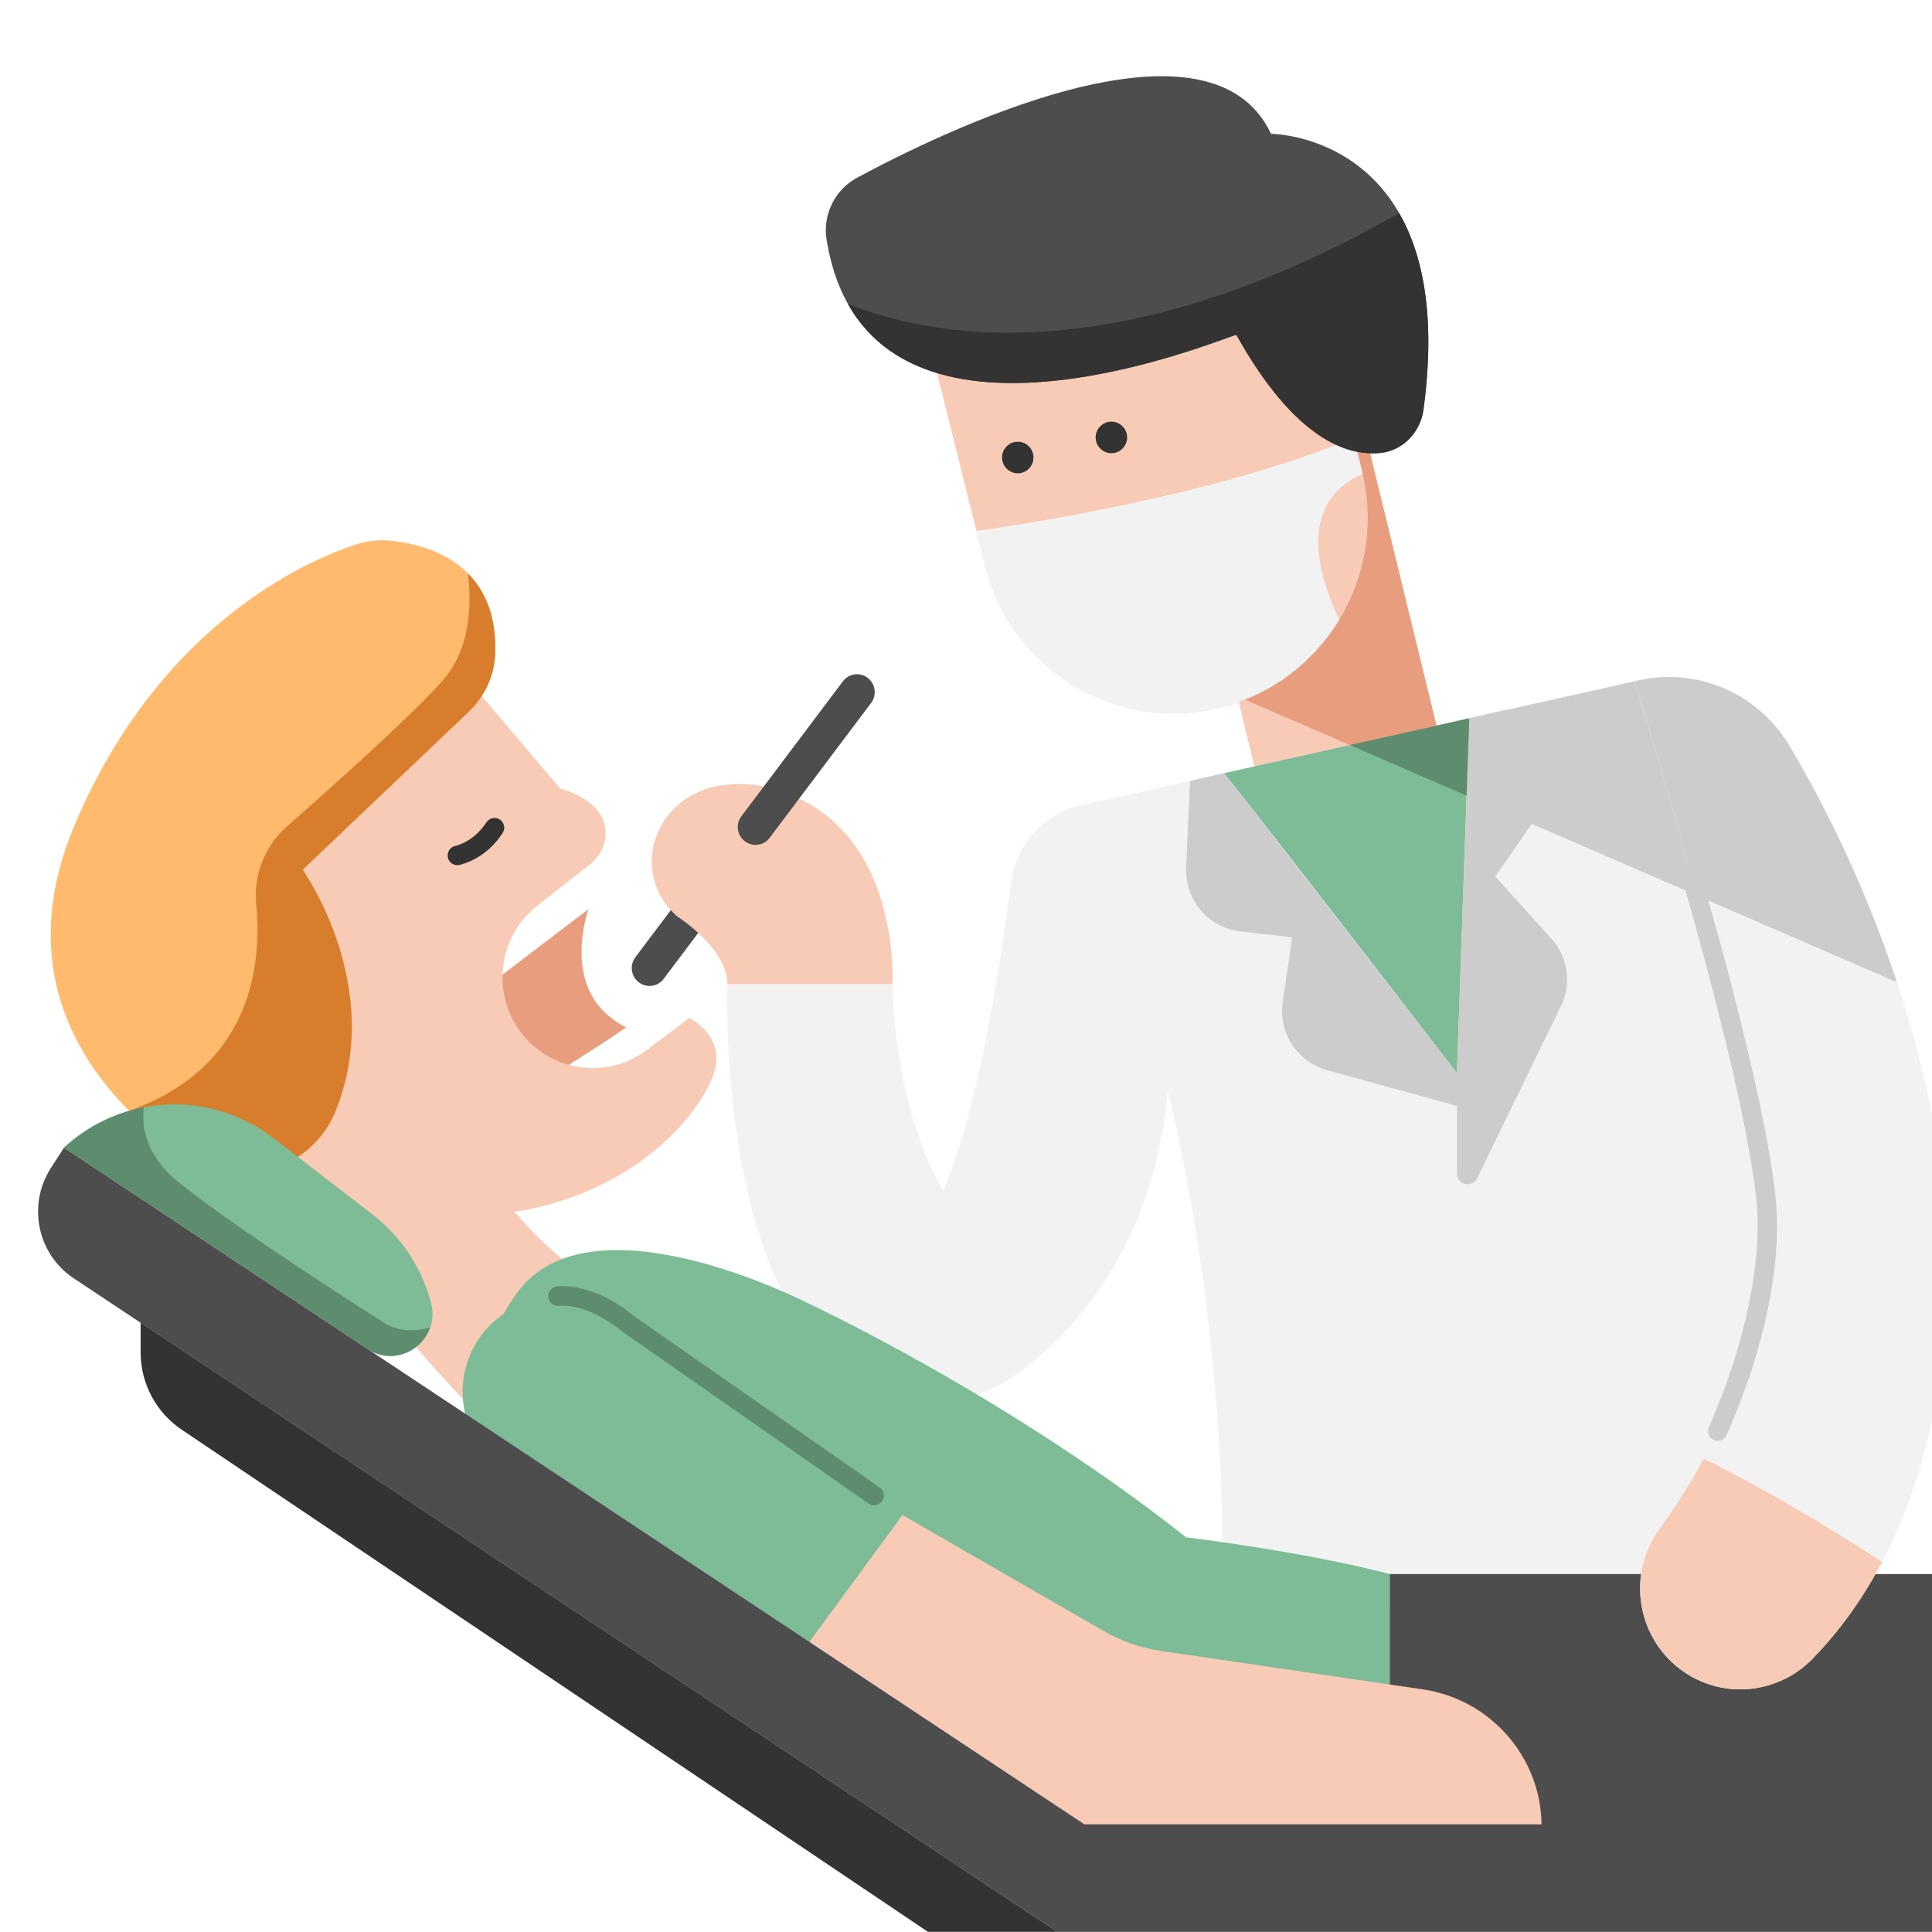 <svg xmlns="http://www.w3.org/2000/svg" xmlns:xlink="http://www.w3.org/1999/xlink" width="80" zoomAndPan="magnify" viewBox="0 0 60 60" height="80" preserveAspectRatio="xMidYMid meet" version="1.0"><rect x="-6" width="72" fill="#ffffff" y="-6" height="72" fill-opacity="1"/><rect x="-6" width="72" fill="#ffffff" y="-6" height="72" fill-opacity="1"/><rect x="-6" width="72" fill="#ffffff" y="-6" height="72" fill-opacity="1"/><path fill="#4d4d4d" d="M 22.59 27.766 L 21.711 27.098 L 19.73 29.73 C 19.547 29.977 19.598 30.324 19.84 30.508 C 20.082 30.691 20.43 30.645 20.613 30.398 Z M 22.59 27.766 " fill-opacity="1" fill-rule="nonzero"/><path fill="#f2f2f2" d="M 33.348 25.059 C 32.297 25.398 31.539 26.316 31.398 27.418 C 31.07 29.945 30.367 34.523 29.297 36.98 C 29.297 36.98 27.824 34.73 27.715 30.562 L 22.59 30.562 C 22.59 30.562 22.254 39.082 25.957 42.418 C 27.527 43.832 29.879 43.91 31.586 42.668 C 33.438 41.32 36.035 38.504 36.32 33.195 C 36.32 33.195 34.176 25.969 33.348 25.059 Z M 33.348 25.059 " fill-opacity="1" fill-rule="nonzero"/><path fill="#f7cbb5" d="M 20.25 26.566 C 20.199 27.16 20.359 27.828 21.008 28.445 C 21.008 28.445 22.59 29.438 22.59 30.562 L 27.715 30.562 C 27.715 30.562 28.043 25.234 23.539 24.391 C 23.539 24.391 23.094 24.293 22.387 24.391 C 21.266 24.551 20.348 25.43 20.25 26.566 Z M 20.25 26.566 " fill-opacity="1" fill-rule="nonzero"/><path fill="#4d4d4d" d="M 23.133 26.125 C 22.887 25.941 22.84 25.594 23.023 25.352 L 26.176 21.16 C 26.359 20.914 26.703 20.867 26.945 21.051 C 27.188 21.234 27.238 21.582 27.055 21.828 L 23.902 26.02 C 23.719 26.262 23.375 26.312 23.133 26.125 Z M 23.133 26.125 " fill-opacity="1" fill-rule="nonzero"/><path fill="#f7cbb5" d="M 42.461 13.719 L 44.637 22.645 L 38.992 23.949 L 38.344 21.277 L 41.715 13.719 Z M 42.461 13.719 " fill-opacity="1" fill-rule="nonzero"/><path fill="#f2f2f2" d="M 33.348 25.059 L 50.754 21.16 C 50.754 21.16 56.402 38.762 57.148 49.23 L 37.922 50.121 C 37.922 50.121 38.715 37.215 33.348 25.059 Z M 33.348 25.059 " fill-opacity="1" fill-rule="nonzero"/><path fill="#cccccc" d="M 52.734 27.824 C 51.629 23.887 50.754 21.16 50.754 21.16 L 41.918 23.137 Z M 52.734 27.824 " fill-opacity="1" fill-rule="nonzero"/><path fill="#7dbc96" d="M 38.016 24.012 C 39.559 25.941 45.246 33.324 45.246 33.324 L 45.629 22.309 Z M 38.016 24.012 " fill-opacity="1" fill-rule="nonzero"/><path fill="#cccccc" d="M 38.016 24.012 L 36.957 24.25 L 36.836 26.945 C 36.793 27.945 37.523 28.812 38.512 28.926 L 40.129 29.109 L 39.836 31.125 C 39.699 32.078 40.289 32.98 41.211 33.234 L 46.098 34.582 L 45.246 33.324 Z M 38.016 24.012 " fill-opacity="1" fill-rule="nonzero"/><path fill="#cccccc" d="M 45.629 22.309 L 45.246 33.324 L 45.246 36.445 C 45.246 36.797 45.719 36.906 45.875 36.59 L 48.48 31.234 C 48.816 30.547 48.699 29.719 48.184 29.152 L 46.438 27.223 L 47.785 25.273 C 48.309 24.512 48.203 23.48 47.535 22.844 L 46.719 22.062 Z M 45.629 22.309 " fill-opacity="1" fill-rule="nonzero"/><path fill="#f7cbb5" d="M 44.637 22.645 L 42.461 13.719 L 41.715 13.719 L 38.344 21.277 L 38.426 21.625 L 42.121 23.227 Z M 44.637 22.645 " fill-opacity="1" fill-rule="nonzero"/><path fill="#e89e7e" d="M 38.391 21.172 L 38.426 21.625 L 42.121 23.227 L 44.637 22.645 L 42.461 13.719 L 41.715 13.719 Z M 38.391 21.172 " fill-opacity="1" fill-rule="nonzero"/><path fill="#cccccc" d="M 47.535 22.844 L 46.719 22.062 L 45.629 22.309 L 45.547 24.711 L 47.566 25.586 L 47.785 25.273 C 48.309 24.512 48.203 23.48 47.535 22.844 Z M 47.535 22.844 " fill-opacity="1" fill-rule="nonzero"/><path fill="#5d8c6e" d="M 45.547 24.711 L 45.629 22.309 L 41.918 23.137 Z M 45.547 24.711 " fill-opacity="1" fill-rule="nonzero"/><path fill="#f7cbb5" d="M 37.914 21.969 C 34.684 22.785 31.406 20.812 30.594 17.566 L 28.781 10.309 L 40.477 7.352 L 42.293 14.605 C 43.105 17.855 41.145 21.152 37.914 21.969 Z M 37.914 21.969 " fill-opacity="1" fill-rule="nonzero"/><path fill="#f2f2f2" d="M 42.316 14.723 C 42.309 14.684 42.301 14.645 42.293 14.605 L 42.035 13.586 C 37.922 15.344 31.887 16.27 30.324 16.488 L 30.594 17.566 C 31.406 20.812 34.684 22.785 37.914 21.969 C 39.512 21.562 40.797 20.551 41.594 19.242 C 40.078 16.066 41.566 15.027 42.316 14.723 Z M 42.316 14.723 " fill-opacity="1" fill-rule="nonzero"/><path fill="#333333" d="M 32.094 14.207 C 32.094 14.344 32.047 14.457 31.953 14.555 C 31.855 14.648 31.742 14.699 31.609 14.699 C 31.473 14.699 31.359 14.648 31.262 14.555 C 31.168 14.457 31.121 14.344 31.121 14.207 C 31.121 14.074 31.168 13.957 31.262 13.863 C 31.359 13.766 31.473 13.719 31.609 13.719 C 31.742 13.719 31.855 13.766 31.953 13.863 C 32.047 13.957 32.094 14.074 32.094 14.207 Z M 32.094 14.207 " fill-opacity="1" fill-rule="nonzero"/><path fill="#333333" d="M 35.004 13.586 C 35.004 13.719 34.953 13.836 34.859 13.93 C 34.766 14.027 34.648 14.074 34.516 14.074 C 34.379 14.074 34.266 14.027 34.172 13.93 C 34.074 13.836 34.027 13.719 34.027 13.586 C 34.027 13.449 34.074 13.336 34.172 13.238 C 34.266 13.145 34.379 13.094 34.516 13.094 C 34.648 13.094 34.766 13.145 34.859 13.238 C 34.953 13.336 35.004 13.449 35.004 13.586 Z M 35.004 13.586 " fill-opacity="1" fill-rule="nonzero"/><path fill="#f7cbb5" d="M 15.52 37.051 C 15.52 37.051 16.34 38.215 17.578 39.195 L 14.598 43.676 C 14.598 43.676 10.805 39.863 8.5 35.59 L 10.961 34.453 Z M 15.52 37.051 " fill-opacity="1" fill-rule="nonzero"/><path fill="#e89e7e" d="M 18.422 27.816 C 18.422 27.816 16.992 31.039 19.82 32.062 L 17.246 33.648 C 17.246 33.648 14.766 32.066 15.379 29.941 Z M 18.422 27.816 " fill-opacity="1" fill-rule="nonzero"/><path fill="#ffffff" d="M 18.344 26.363 L 18.906 27.215 C 19.039 27.418 18.992 27.688 18.801 27.832 L 15.219 30.562 L 15.07 29.297 C 15.07 29.297 16.887 27.113 18.344 26.363 Z M 18.344 26.363 " fill-opacity="1" fill-rule="nonzero"/><path fill="#ffffff" d="M 17.508 33.184 C 17.609 33.078 19.184 32.164 20.098 31.414 C 20.328 31.223 20.664 31.242 20.875 31.453 L 21.406 31.988 C 21.406 31.988 19.801 33.824 17.508 33.324 C 15.219 32.828 17.391 33.309 17.508 33.184 Z M 17.508 33.184 " fill-opacity="1" fill-rule="nonzero"/><path fill="#f7cbb5" d="M 14.469 21.023 C 14.559 21.152 17.402 24.492 17.402 24.492 C 17.402 24.492 18.922 24.848 18.801 26 C 18.766 26.336 18.578 26.641 18.309 26.852 L 16.68 28.133 C 15.461 29.094 15.246 30.867 16.203 32.094 C 17.145 33.297 18.863 33.527 20.082 32.609 L 21.406 31.617 C 21.406 31.617 22.293 32.02 22.25 32.961 C 22.207 33.898 20.34 36.852 16.16 37.609 C 16.16 37.609 11.934 37.789 9.844 34.793 C 9.844 34.793 11.559 30.812 8.477 26.969 Z M 14.469 21.023 " fill-opacity="1" fill-rule="nonzero"/><path fill="#333333" d="M 15.012 26.508 C 14.746 26.703 14.484 26.805 14.285 26.859 C 14.094 26.91 13.906 26.77 13.902 26.57 C 13.902 26.43 13.992 26.309 14.129 26.273 C 14.379 26.211 14.781 26.031 15.102 25.543 C 15.188 25.414 15.352 25.363 15.492 25.434 C 15.648 25.512 15.711 25.715 15.613 25.863 C 15.43 26.148 15.219 26.355 15.012 26.508 Z M 15.012 26.508 " fill-opacity="1" fill-rule="nonzero"/><path fill="#ffba6e" d="M 14.562 22.098 L 9.398 27.012 C 9.398 27.012 11.992 30.621 10.418 34.516 C 10.07 35.367 9.352 36.016 8.48 36.301 C 7.539 36.609 6.508 36.461 5.691 35.895 C 3.551 34.422 0.02 31.016 2.332 25.586 C 4.984 19.359 9.559 17.398 11.051 16.91 C 11.383 16.801 11.734 16.758 12.086 16.789 C 13.176 16.887 15.488 17.43 15.379 20.316 C 15.352 20.992 15.051 21.629 14.562 22.098 Z M 14.562 22.098 " fill-opacity="1" fill-rule="nonzero"/><path fill="#7dbc96" d="M 15.66 45.547 C 15.66 45.547 13.762 43.414 16.027 40.191 C 18.289 36.969 25.039 40.449 25.039 40.449 C 25.039 40.449 31.219 43.305 36.836 47.742 C 36.836 47.742 40.445 48.176 43.16 48.883 L 43.16 57.18 L 33.574 57.18 Z M 15.66 45.547 " fill-opacity="1" fill-rule="nonzero"/><path fill="#d87d2b" d="M 15.379 20.285 C 15.418 19.109 15.051 18.328 14.531 17.809 C 14.645 18.707 14.641 20.137 13.727 21.16 C 12.77 22.234 10.379 24.375 8.918 25.66 C 8.23 26.266 7.867 27.16 7.957 28.07 C 8.137 29.922 7.84 33.152 4.004 34.496 C 4.559 35.051 5.133 35.508 5.633 35.855 C 6.227 36.27 6.938 36.5 7.66 36.457 C 8.887 36.383 9.969 35.625 10.418 34.516 C 11.992 30.621 9.398 27.012 9.398 27.012 L 14.562 22.098 C 15.062 21.621 15.355 20.973 15.379 20.285 Z M 15.379 20.285 " fill-opacity="1" fill-rule="nonzero"/><path fill="#4d4d4d" d="M 43.16 48.883 L 60.871 48.883 L 60.871 57.18 L 43.16 57.18 Z M 43.16 48.883 " fill-opacity="1" fill-rule="nonzero"/><path fill="#7dbc96" d="M 15.277 41.098 C 16.273 40.152 17.789 40.031 18.918 40.809 L 28.027 47.051 L 24.73 51.543 L 15.699 45.688 C 14.113 44.656 13.906 42.402 15.277 41.098 Z M 15.277 41.098 " fill-opacity="1" fill-rule="nonzero"/><path fill="#f7cbb5" d="M 28.027 47.051 L 34.262 50.645 C 34.82 50.969 35.43 51.18 36.066 51.273 L 44.188 52.465 C 46.281 52.773 47.863 54.562 47.875 56.691 C 47.875 56.715 47.875 56.742 47.875 56.766 L 32.781 56.766 L 24.73 51.543 Z M 28.027 47.051 " fill-opacity="1" fill-rule="nonzero"/><path fill="#4d4d4d" d="M 1.578 36.277 L 1.988 35.641 L 33.676 56.656 L 60.871 56.656 L 60.871 59.996 L 32.836 59.996 L 2.289 39.699 C 1.16 38.949 0.844 37.422 1.578 36.277 Z M 1.578 36.277 " fill-opacity="1" fill-rule="nonzero"/><path fill="#333333" d="M 4.367 41.078 L 4.367 41.996 C 4.367 42.965 4.848 43.867 5.645 44.402 L 28.82 59.996 L 32.836 59.996 Z M 4.367 41.078 " fill-opacity="1" fill-rule="nonzero"/><path fill="#7dbc96" d="M 1.988 35.641 C 3.801 33.965 6.551 33.844 8.504 35.352 L 11.566 37.715 C 12.461 38.402 13.102 39.371 13.387 40.465 C 13.688 41.629 12.406 42.551 11.41 41.891 Z M 1.988 35.641 " fill-opacity="1" fill-rule="nonzero"/><path fill="#f2f2f2" d="M 50.754 21.16 C 52.629 20.68 54.59 21.5 55.578 23.172 C 57.289 26.062 59.676 31.035 60.43 37.25 C 60.43 37.25 61.469 46.199 56.289 51.516 C 55.285 52.543 53.719 52.766 52.48 52.039 C 50.887 51.102 50.445 48.984 51.535 47.488 C 53.098 45.34 54.875 42 54.887 37.91 C 54.887 37.422 54.828 36.938 54.727 36.461 C 54.262 34.277 52.699 27.172 50.754 21.16 Z M 50.754 21.16 " fill-opacity="1" fill-rule="nonzero"/><path fill="#f7cbb5" d="M 52.914 45.301 C 52.469 46.121 51.992 46.855 51.535 47.488 C 50.445 48.984 50.887 51.102 52.48 52.039 C 53.719 52.766 55.285 52.543 56.289 51.516 C 57.18 50.602 57.887 49.578 58.449 48.512 C 55.949 46.863 53.793 45.738 52.914 45.301 Z M 52.914 45.301 " fill-opacity="1" fill-rule="nonzero"/><path fill="#cccccc" d="M 55.578 23.172 C 54.59 21.5 52.629 20.68 50.754 21.16 C 51.453 23.328 52.105 25.633 52.672 27.801 L 58.91 30.504 C 57.891 27.422 56.613 24.914 55.578 23.172 Z M 55.578 23.172 " fill-opacity="1" fill-rule="nonzero"/><path fill="#4d4d4d" d="M 38.398 10.402 C 38.352 10.316 26.918 15.344 25.668 7.422 C 25.621 7.129 25.652 6.828 25.746 6.551 C 25.898 6.109 26.207 5.742 26.613 5.523 C 29.023 4.219 37.52 -0.004 39.473 4.156 C 39.473 4.156 45.367 4.156 44.207 12.723 C 44.113 13.418 43.574 13.992 42.879 14.066 C 41.832 14.176 40.203 13.633 38.398 10.402 Z M 38.398 10.402 " fill-opacity="1" fill-rule="nonzero"/><path fill="#cccccc" d="M 53.211 44.715 C 53.062 44.641 53.004 44.465 53.07 44.316 C 53.496 43.367 54.867 40.027 54.531 37.125 C 54.133 33.656 52.141 26.957 52.121 26.887 L 52.695 26.715 C 52.777 26.992 54.723 33.531 55.129 37.059 C 55.488 40.145 54.07 43.57 53.617 44.57 C 53.547 44.727 53.363 44.789 53.211 44.715 Z M 53.211 44.715 " fill-opacity="1" fill-rule="nonzero"/><path fill="#333333" d="M 42.879 14.066 C 43.574 13.992 44.113 13.418 44.207 12.723 C 44.602 9.809 44.18 7.887 43.453 6.617 C 34.566 11.684 28.77 10.41 26.332 9.438 C 29.105 14.383 38.355 10.324 38.398 10.402 C 40.203 13.633 41.832 14.176 42.879 14.066 Z M 42.879 14.066 " fill-opacity="1" fill-rule="nonzero"/><path fill="#5d8c6e" d="M 26.977 46.695 L 19.258 41.305 C 19.25 41.297 18.32 40.488 17.355 40.555 C 17.203 40.562 17.066 40.473 17.031 40.324 C 16.988 40.141 17.121 39.961 17.309 39.949 C 18.469 39.871 19.504 40.719 19.645 40.84 L 27.32 46.195 C 27.457 46.293 27.488 46.48 27.395 46.617 C 27.301 46.754 27.113 46.789 26.977 46.695 Z M 26.977 46.695 " fill-opacity="1" fill-rule="nonzero"/><path fill="#5d8c6e" d="M 13.359 41.219 C 12.496 41.496 11.926 41.078 11.926 41.078 C 11.926 41.078 7.527 38.305 5.578 36.742 C 4.551 35.922 4.391 35.039 4.465 34.391 C 3.566 34.562 2.703 34.98 1.988 35.641 L 11.41 41.891 C 12.176 42.398 13.105 41.969 13.359 41.219 Z M 13.359 41.219 " fill-opacity="1" fill-rule="nonzero"/></svg>